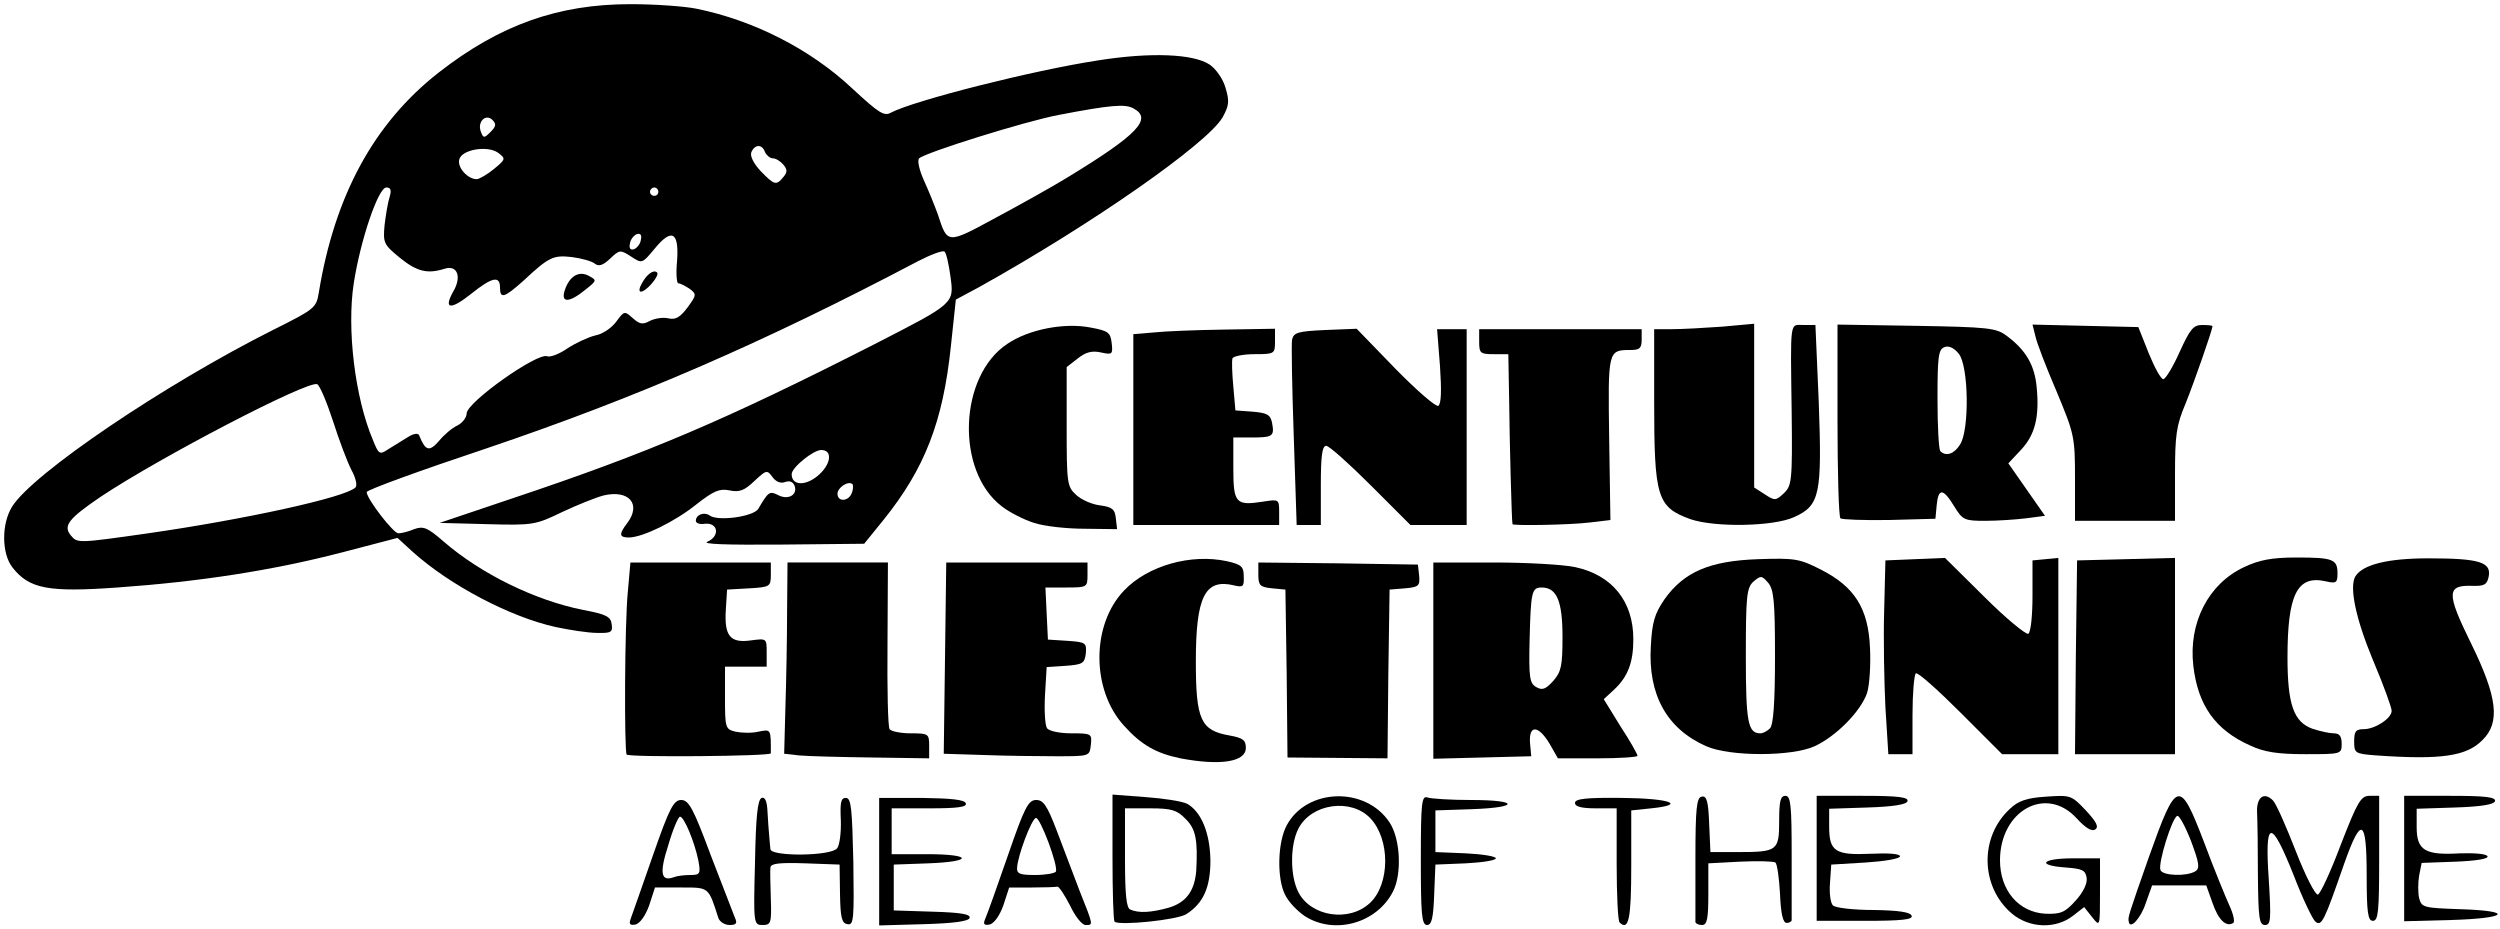<?xml version="1.0" encoding="utf-8"?>
<!DOCTYPE svg PUBLIC "-//W3C//DTD SVG 20010904//EN" "http://www.w3.org/TR/2001/REC-SVG-20010904/DTD/svg10.dtd">
<svg version="1.0" xmlns="http://www.w3.org/2000/svg" width="600px" height="223px" viewBox="0 0 600 223" preserveAspectRatio="xMidYMid meet">
 <g fill="#000000">
  <path d="M151.4 220.4 c0.4 -1.1 2.8 -7.9 5.3 -15.1 4 -11.5 5 -13.3 6.8 -13.3 1.8 0 2.9 2 7.1 13.3 2.8 7.2 5.4 14 5.8 15 0.6 1.3 0.3 1.7 -1.3 1.7 -1.2 0 -2.4 -0.8 -2.7 -1.7 -2.4 -7.5 -2.2 -7.3 -8.9 -7.3 l-6.3 0 -1.4 4.3 c-0.9 2.5 -2.2 4.3 -3.3 4.6 -1.4 0.2 -1.6 -0.1 -1.1 -1.5z m14.3 -10.4 c2.3 0 2.5 -0.3 1.9 -3.5 -0.9 -4.4 -3.4 -10.5 -4.4 -10.5 -0.4 0 -1.7 3 -2.8 6.8 -2.2 6.8 -1.8 8.9 1.4 7.7 0.8 -0.3 2.5 -0.5 3.9 -0.5z"/>
  <path d="M181.2 207 c0.2 -10.8 0.6 -15.1 1.6 -15.5 0.8 -0.3 1.3 0.8 1.4 3.3 0.1 2 0.3 4.6 0.4 5.7 0.1 1.1 0.2 2.6 0.3 3.3 0.1 1.8 14.5 1.7 16 -0.2 0.6 -0.7 1 -3.8 0.9 -6.7 -0.2 -4.3 0 -5.4 1.2 -5.4 1.3 0 1.5 2.5 1.8 15.3 0.2 13.9 0.1 15.3 -1.4 15 -1.4 -0.2 -1.7 -1.6 -1.8 -7.3 l-0.1 -7 -8.2 -0.3 c-6.2 -0.2 -8.3 0 -8.4 1 -0.1 0.7 0 4.1 0.1 7.6 0.2 5.8 0 6.2 -2 6.2 -2.1 0 -2.2 -0.2 -1.8 -15z"/>
  <path d="M211 206.8 l0 -15.3 10.2 0 c7 0.1 10.3 0.4 10.6 1.3 0.3 0.9 -2 1.2 -8.7 1.2 l-9.1 0 0 5.5 0 5.5 8.5 0 c10.9 0 11.2 1.8 0.3 2.2 l-8.3 0.3 0 5.5 0 5.5 9.3 0.3 c6.8 0.2 9.2 0.6 8.9 1.5 -0.2 0.8 -3.8 1.3 -11 1.5 l-10.7 0.3 0 -15.3z"/>
  <path d="M236.5 220.4 c0.5 -1.1 2.9 -7.9 5.4 -15.1 4 -11.6 4.9 -13.3 6.8 -13.3 1.7 0 2.6 1.3 4.9 7.3 1.5 3.9 4 10.5 5.5 14.5 3.4 8.5 3.3 8.2 1.4 8.2 -0.8 0 -2.5 -2.1 -3.7 -4.7 -1.3 -2.5 -2.6 -4.5 -3 -4.5 -0.5 0.1 -3.2 0.2 -6.2 0.2 l-5.4 0 -1.4 4.3 c-0.9 2.5 -2.2 4.3 -3.3 4.6 -1.4 0.2 -1.6 -0.1 -1 -1.5z m16.9 -11.2 c0.7 -1.2 -3.8 -13.2 -4.8 -12.9 -1.1 0.4 -4.4 9.2 -4.5 12 -0.1 1.4 0.7 1.7 4.3 1.7 2.5 0 4.7 -0.4 5 -0.8z"/>
  <path d="M267.5 221.2 c-0.3 -0.3 -0.5 -7.3 -0.5 -15.5 l0 -15 7.9 0.6 c4.3 0.3 8.8 1 10 1.6 3.4 1.9 5.5 7 5.6 13.6 0 6.5 -1.7 10.3 -5.8 12.9 -2.2 1.4 -16.1 2.8 -17.2 1.8z m12.8 -3.3 c4.3 -1.2 6.4 -4 6.8 -8.9 0.4 -7.4 -0.1 -10.1 -2.6 -12.5 -2 -2.1 -3.4 -2.5 -8.5 -2.5 l-6 0 0 11.9 c0 8.6 0.3 12.1 1.3 12.4 2 0.9 5 0.7 9 -0.4z"/>
  <path d="M313.2 219.9 c-1.8 -1.2 -3.9 -3.4 -4.7 -5 -2.1 -3.9 -1.9 -12.7 0.3 -16.8 4.8 -9 19 -9.4 24.7 -0.7 2.6 3.9 3 12.4 0.8 16.6 -3.9 7.6 -14 10.4 -21.1 5.9z m15.6 -3.2 c4.8 -4.5 4.9 -15.2 0.1 -20.3 -4.6 -4.9 -14.2 -3.6 -17.3 2.5 -2 3.9 -2 11.3 0 15.2 3 5.9 12.2 7.3 17.2 2.6z"/>
  <path d="M341 206.4 c0 -13.8 0.2 -15.5 1.6 -15 0.9 0.3 5.6 0.6 10.5 0.6 11.5 0 11.7 1.8 0.2 2.2 l-8.8 0.3 0 5 0 5 7.3 0.3 c3.9 0.2 7.2 0.7 7.2 1.2 0 0.5 -3.3 1 -7.2 1.2 l-7.3 0.3 -0.3 7.3 c-0.2 5.5 -0.6 7.2 -1.7 7.2 -1.3 0 -1.5 -2.6 -1.5 -15.6z"/>
  <path d="M388.7 221.4 c-0.4 -0.4 -0.7 -6.7 -0.7 -14.1 l0 -13.3 -5 0 c-3.4 0 -5 -0.4 -5 -1.3 0 -1 2.7 -1.3 11.3 -1.2 11.4 0.1 15.7 1.6 7 2.5 l-4.8 0.5 0 13.4 c0 12.6 -0.6 15.6 -2.8 13.5z"/>
  <path d="M406.9 221.3 c0 -0.5 0 -7.3 0 -15.3 0 -12.1 0.3 -14.6 1.5 -14.8 1.2 -0.3 1.6 1.1 1.8 6.5 l0.3 6.8 6.5 0 c9.6 0 10 -0.3 10 -7.5 0 -4.7 0.3 -6 1.5 -6 1.3 0 1.5 2.3 1.5 14.5 0 8 0 14.8 0 15.3 0 0.4 -0.6 0.7 -1.2 0.7 -0.9 0 -1.4 -2.2 -1.6 -7 -0.2 -3.8 -0.7 -7.2 -1.1 -7.5 -0.5 -0.3 -4.3 -0.4 -8.5 -0.2 l-7.6 0.4 0 7.4 c0 5.9 -0.3 7.4 -1.5 7.4 -0.8 0 -1.5 -0.3 -1.6 -0.7z"/>
  <path d="M482.9 219.3 c-7.6 -6.4 -7.9 -18.4 -0.5 -25.2 2 -1.9 4 -2.6 8.6 -2.9 5.9 -0.4 6.1 -0.4 9.6 3.3 2.6 2.8 3.2 4 2.2 4.6 -0.8 0.5 -2.3 -0.4 -4.4 -2.7 -7.3 -8 -18.4 -1.9 -18.4 10.1 0 7.2 4.5 12.5 11 12.8 3.6 0.1 4.6 -0.3 7.2 -3.2 1.8 -2 2.8 -4.1 2.6 -5.4 -0.3 -1.9 -1.1 -2.2 -5 -2.5 -7.2 -0.5 -5.8 -2.2 1.7 -2.2 l6.5 0 0 8.3 c0 8.2 0 8.2 -1.9 5.8 l-1.9 -2.4 -2.7 2.1 c-4.1 3.2 -10.4 3 -14.6 -0.5z"/>
  <path d="M510.9 221.2 c-0.2 -1.1 -0.3 -0.9 4.9 -15.7 6.6 -18.5 7.3 -18.7 13.2 -3.3 2.3 6.2 5.1 13 6 15 1 2.1 1.4 4 1 4.3 -1.7 1.1 -3.6 -0.7 -5 -4.8 l-1.5 -4.2 -6.5 0 -6.5 0 -1.5 4.2 c-1.2 3.7 -3.8 6.5 -4.1 4.5z m16 -12.1 c1.1 -0.7 0.9 -2 -1 -7.1 -1.3 -3.4 -2.8 -6.2 -3.3 -6.2 -1.2 0.1 -4.7 11.3 -4.1 13 0.5 1.4 6.3 1.6 8.4 0.3z"/>
  <path d="M541.9 210.3 c0 -6.5 -0.1 -13.3 -0.2 -15.2 -0.2 -3.7 1.6 -5.2 3.8 -3 0.8 0.8 3.2 6.3 5.5 12.2 2.3 5.9 4.7 10.6 5.3 10.4 0.6 -0.2 3.1 -5.6 5.5 -12 4 -10.3 4.8 -11.7 6.9 -11.7 l2.3 0 0 15 c0 12.7 -0.2 15 -1.5 15 -1.2 0 -1.5 -1.9 -1.5 -11 0 -13.6 -1.3 -14.3 -5.4 -2.7 -4.8 13.8 -5.4 15.1 -6.9 13.9 -0.7 -0.6 -3.1 -5.6 -5.2 -11.1 -5.5 -13.8 -7 -13.6 -6 0.9 0.6 9.7 0.5 11 -0.9 11 -1.4 0 -1.6 -1.7 -1.7 -11.7z"/>
  <path d="M436 206 l0 -15 11.1 0 c8.4 0 11 0.3 10.7 1.3 -0.3 0.8 -3.4 1.3 -9.6 1.5 l-9.2 0.3 0 4.3 c0 5.9 1.4 6.9 10 6.5 4.1 -0.2 7 0 7 0.6 0 0.6 -3.7 1.2 -8.2 1.5 l-8.3 0.5 -0.3 4.4 c-0.2 2.4 0.1 4.8 0.7 5.4 0.6 0.6 5 1.1 9.8 1.1 6 0.1 8.8 0.5 9.1 1.4 0.3 0.9 -2.4 1.2 -11.2 1.2 l-11.6 0 0 -15z"/>
  <path d="M577 206 l0 -15 11.1 0 c8.4 0 11 0.3 10.7 1.3 -0.3 0.8 -3.4 1.3 -9.6 1.5 l-9.2 0.3 0 4.4 c0 5.6 2 6.8 10.4 6.3 3.4 -0.1 6.3 0.1 6.6 0.7 0.3 0.6 -2.6 1.1 -7.6 1.3 l-8.2 0.3 -0.6 3 c-0.3 1.7 -0.3 4.2 0 5.5 0.6 2.2 1.1 2.3 9.7 2.6 13.2 0.4 11.7 2.2 -2 2.6 l-11.3 0.3 0 -15.1z"/>
  <path d="M283.3 182 c-5.8 -1.2 -9.4 -3.2 -13.6 -7.9 -7.8 -8.6 -7.8 -24.2 0.1 -32.4 5.6 -5.9 16 -8.9 24.7 -7 3.5 0.8 4 1.3 4 3.7 0.1 2.4 -0.2 2.6 -2.3 2.1 -7 -1.7 -9.2 2.6 -9.2 18.3 0 14 1.2 16.5 8 17.7 3.3 0.6 4 1.1 4 3 0 3.4 -6.2 4.3 -15.7 2.5z"/>
  <path d="M150.4 181.1 c-0.6 -0.7 -0.5 -31.8 0.3 -39.3 l0.6 -6.8 16.8 0 16.9 0 0 2.9 c0 2.9 -0.2 3 -5.2 3.3 l-5.3 0.3 -0.3 4.8 c-0.4 6.3 1 8.1 6 7.4 3.8 -0.5 3.8 -0.5 3.8 2.9 l0 3.4 -5 0 -5 0 0 7.5 c0 7.2 0.1 7.5 2.5 8.1 1.4 0.3 3.9 0.4 5.5 0 3.1 -0.6 3 -0.7 3 5.2 0 0.7 -33.8 1 -34.6 0.3z"/>
  <path d="M191.8 181.3 l-3.6 -0.4 0.3 -11.2 c0.2 -6.2 0.4 -16.5 0.4 -22.9 l0.1 -11.8 12 0 12.1 0 -0.1 19.5 c-0.1 10.7 0.1 19.9 0.5 20.5 0.3 0.5 2.6 1 5.1 1 4.2 0 4.4 0.1 4.4 3 l0 3 -13.7 -0.2 c-7.6 -0.1 -15.4 -0.3 -17.5 -0.5z"/>
  <path d="M236 181.2 l-9.5 -0.3 0.3 -22.9 0.3 -23 16.9 0 17 0 0 3 c0 2.9 -0.1 3 -5 3 l-5.1 0 0.3 6.3 0.3 6.2 4.7 0.3 c4.4 0.3 4.6 0.5 4.4 3 -0.3 2.4 -0.7 2.7 -4.9 3 l-4.5 0.3 -0.4 6.7 c-0.2 3.7 0 7.3 0.5 8 0.6 0.7 3.1 1.2 5.9 1.2 4.8 0 4.9 0.1 4.6 2.8 -0.3 2.7 -0.3 2.7 -8.3 2.7 -4.4 0 -12.3 -0.1 -17.5 -0.3z"/>
  <path d="M308.8 161.6 l-0.3 -20.1 -3.2 -0.3 c-2.9 -0.3 -3.3 -0.7 -3.3 -3.3 l0 -2.9 19.1 0.2 19.2 0.3 0.3 2.7 c0.2 2.4 -0.1 2.7 -3.4 3 l-3.7 0.3 -0.3 20.3 -0.2 20.2 -12 -0.1 -12 -0.1 -0.2 -20.2z"/>
  <path d="M344 158.5 l0 -23.5 14.5 0 c7.9 0 16.7 0.5 19.5 1.1 8.9 1.9 14 8.2 14 17.3 0 5.6 -1.3 9 -4.6 12.1 l-2.5 2.3 4 6.5 c2.3 3.5 4.1 6.7 4.1 7.1 0 0.3 -4.3 0.6 -9.5 0.6 l-9.6 0 -2 -3.5 c-2.7 -4.5 -5 -4.6 -4.7 -0.2 l0.3 3.2 -11.7 0.3 -11.8 0.3 0 -23.6z m31 -5.7 c0 -8.6 -1.4 -11.8 -5 -11.8 -2.4 0 -2.6 1 -2.9 12.7 -0.2 8.9 0 10.3 1.6 11.2 1.4 0.8 2.2 0.6 4.1 -1.5 1.9 -2.2 2.2 -3.6 2.2 -10.6z"/>
  <path d="M570.3 181.3 c-5.1 -0.4 -5.3 -0.5 -5.3 -3.4 0 -2.4 0.4 -2.9 2.3 -2.9 2.7 0 6.7 -2.6 6.7 -4.4 0 -0.8 -2 -6.3 -4.5 -12.2 -4.2 -10.1 -5.7 -17.6 -4.2 -20.1 1.8 -2.8 7.7 -4.3 17.5 -4.3 12.2 0 15.1 0.9 14.5 4.3 -0.4 2 -1 2.4 -4 2.3 -6.1 -0.2 -6.2 1.7 -0.3 13.7 6.4 13 7.1 19.1 2.8 23.3 -3.8 3.9 -9.9 4.8 -25.5 3.7z"/>
  <path d="M409.5 179.1 c-9.5 -4.2 -14 -12.4 -13.3 -24 0.3 -5.8 0.9 -7.8 3.3 -11.3 4.7 -6.6 10.9 -9.2 22.5 -9.6 8.8 -0.3 9.9 -0.1 15 2.5 8.1 4.1 11.4 9.3 11.8 18.8 0.2 4 -0.1 8.9 -0.7 10.8 -1.5 4.4 -7.4 10.4 -12.6 12.8 -5.5 2.5 -20.3 2.5 -26 0z m15.3 -4.3 c0.8 -0.8 1.2 -6.1 1.2 -17.2 0 -13.5 -0.3 -16.2 -1.7 -17.8 -1.5 -1.7 -1.7 -1.7 -3.5 -0.2 -1.6 1.5 -1.8 3.5 -1.8 17.9 0 15.9 0.5 18.5 3.5 18.5 0.6 0 1.6 -0.5 2.3 -1.2z"/>
  <path d="M452.5 169.8 c-0.3 -6.2 -0.5 -16.7 -0.3 -23.3 l0.3 -12 7.1 -0.3 7.2 -0.3 9.5 9.4 c5.2 5.2 10 9.1 10.5 8.8 0.6 -0.4 1 -4.4 1 -9.1 l0 -8.5 3.1 -0.3 3.1 -0.3 0 23.5 0 23.6 -6.8 0 -6.7 0 -9.9 -9.9 c-5.5 -5.5 -10.3 -9.8 -10.8 -9.5 -0.4 0.3 -0.8 4.8 -0.8 10 l0 9.4 -2.9 0 -2.9 0 -0.7 -11.2z"/>
  <path d="M498.2 157.8 l0.3 -23.3 11.8 -0.3 11.7 -0.3 0 23.6 0 23.5 -12 0 -12 0 0.2 -23.2z"/>
  <path d="M540 178.9 c-8.3 -3.7 -12.5 -9.6 -13.6 -19.1 -1.2 -10.3 3.6 -19.7 12.2 -23.7 3.6 -1.7 6.6 -2.3 12.5 -2.3 8.8 0 9.9 0.4 9.9 3.8 0 2.3 -0.3 2.5 -2.9 1.9 -6.8 -1.5 -9.1 3.2 -9.1 18.3 0 11.3 1.5 15.5 6 17.1 1.8 0.6 4.1 1.1 5.1 1.1 1.4 0 1.9 0.7 1.9 2.5 0 2.5 -0.1 2.5 -8.7 2.5 -6.7 0 -9.9 -0.5 -13.3 -2.1z"/>
  <path d="M133.4 150.5 c-10.9 -2.4 -25.4 -10 -34.4 -18.1 l-3.6 -3.3 -13.4 3.5 c-16.6 4.3 -34 7 -53.8 8.4 -16.7 1.2 -21.2 0.3 -25.2 -4.8 -2.6 -3.3 -2.7 -10.4 -0.1 -14.6 4.9 -7.9 36.5 -29.3 62.8 -42.5 9.8 -4.9 10.2 -5.2 10.8 -8.8 3.8 -23.3 13.2 -40.7 28.8 -52.9 14.6 -11.4 28.6 -16.4 46 -16.4 5.8 0 13 0.5 15.9 1.1 13.7 2.8 27.3 9.7 37.3 19.1 6.5 6 7.7 6.8 9.4 5.8 5.6 -2.9 33.9 -10.1 49.6 -12.5 12.6 -2 22.9 -1.6 26.8 1 1.5 1 3.2 3.4 3.8 5.5 1 3.3 0.9 4.3 -0.7 7.2 -3.7 6.3 -31.3 25.6 -58.4 40.7 l-5.6 3 -1.2 11.3 c-1.9 18.1 -6.3 29.3 -16.1 41.5 l-4.7 5.8 -19.9 0.2 c-13.3 0.1 -19.2 -0.1 -17.7 -0.7 3 -1.3 2.6 -4.6 -0.6 -4.3 -1.2 0.2 -2.2 -0.1 -2.2 -0.7 0 -1.5 2 -2.2 3.3 -1.3 1.9 1.5 10.6 0.3 11.7 -1.6 2.4 -4.1 2.7 -4.3 4.7 -3.3 2.4 1.3 4.8 0 4 -2.2 -0.4 -1 -1.2 -1.3 -2.3 -0.9 -1.1 0.4 -2.2 -0.1 -3 -1.2 -1.3 -1.8 -1.5 -1.7 -4.3 0.9 -2.4 2.3 -3.6 2.8 -6 2.3 -2.4 -0.5 -3.8 0.1 -7.9 3.3 -5.2 4.2 -13 8 -16.3 8 -2.3 0 -2.4 -0.8 -0.4 -3.4 3.5 -4.6 0.5 -8.1 -5.6 -6.7 -1.9 0.5 -6.4 2.3 -10 4 -6.4 3.1 -7 3.2 -18 2.9 l-11.4 -0.3 17.5 -5.9 c32.9 -11 51.1 -18.8 86.7 -36.9 19.5 -10 19.3 -9.8 18.4 -16.4 -0.4 -2.9 -1 -5.6 -1.4 -5.9 -0.4 -0.4 -3.3 0.7 -6.4 2.3 -36.8 19.4 -67.4 32.7 -103.5 44.9 -15.9 5.3 -28.8 10 -28.8 10.5 0 1.6 6.4 9.9 7.6 9.9 0.7 0 2.4 -0.4 3.8 -1 2.2 -0.8 3.2 -0.4 7.1 3 8.9 7.7 21.9 14.1 33.5 16.4 5.4 1 6.6 1.6 6.8 3.4 0.3 1.9 -0.1 2.2 -3.5 2.1 -2.1 0 -6.6 -0.7 -9.9 -1.4z m-97.9 -22.5 c23 -3.3 47.4 -8.6 49.8 -11 0.5 -0.4 0.1 -2.3 -0.9 -4.1 -1 -1.9 -3 -7.2 -4.5 -11.9 -1.5 -4.6 -3.2 -8.6 -3.8 -8.8 -2.5 -0.8 -37.8 17.6 -51.9 27 -7.8 5.3 -9.1 7 -7.2 9.3 1.6 1.9 1.6 1.9 18.5 -0.5z m168.9 -9.6 c0.4 -0.9 0.4 -1.9 0.2 -2.2 -1 -0.9 -3.6 0.8 -3.6 2.3 0 2 2.6 1.9 3.4 -0.1z m-7.7 -4.6 c2.8 -2.6 3.1 -5.8 0.4 -5.8 -1.9 0 -7.1 4.2 -7.1 5.8 0 2.9 3.6 2.9 6.7 0z m-98.8 -8.9 c1.4 -0.9 2.5 -1 2.7 -0.4 1.5 3.7 2.4 4 4.7 1.4 1.2 -1.5 3.2 -3.2 4.5 -3.8 1.2 -0.6 2.2 -1.9 2.2 -2.9 0.1 -2.7 16.9 -14.6 19.3 -13.7 0.7 0.3 2.9 -0.5 4.9 -1.9 2 -1.3 5 -2.7 6.7 -3.1 1.7 -0.3 3.9 -1.8 5 -3.3 1.9 -2.6 2 -2.6 3.9 -0.9 1.7 1.5 2.4 1.7 4.2 0.7 1.2 -0.6 3.2 -0.9 4.4 -0.6 1.7 0.4 2.8 -0.2 4.6 -2.6 2.2 -3 2.2 -3.2 0.5 -4.5 -1.1 -0.7 -2.2 -1.3 -2.7 -1.3 -0.4 0 -0.6 -2.4 -0.3 -5.4 0.5 -7 -1.3 -7.9 -5.4 -2.9 -3 3.6 -3 3.6 -5.6 1.9 -2.6 -1.7 -2.8 -1.7 -5.1 0.5 -1.7 1.6 -2.7 1.9 -3.6 1.2 -0.7 -0.6 -3.2 -1.3 -5.5 -1.6 -4.5 -0.5 -5.5 -0.1 -11.7 5.7 -4.6 4.1 -5.6 4.4 -5.6 1.6 0 -2.9 -1.9 -2.5 -6.9 1.5 -4.9 3.9 -6.7 3.8 -4.4 -0.4 2.2 -3.6 1.1 -6.6 -2 -5.6 -4.1 1.3 -6.6 0.7 -10.7 -2.6 -3.9 -3.2 -4.1 -3.6 -3.7 -7.9 0.3 -2.5 0.8 -5.5 1.2 -6.7 0.5 -1.7 0.3 -2.3 -0.8 -2.3 -1.9 0 -6.2 12.6 -7.8 23 -1.7 11 0.3 27.5 4.6 37.6 1.4 3.5 1.6 3.6 3.7 2.2 1.3 -0.8 3.4 -2.1 4.7 -2.9z m55.9 -47.3 c0.3 -1.2 -0.1 -1.7 -1 -1.4 -0.7 0.3 -1.5 1.3 -1.6 2.2 -0.3 1.2 0.1 1.7 1 1.4 0.7 -0.3 1.5 -1.3 1.6 -2.2z m102.2 -14.9 c17.1 -10.4 20.7 -14.2 16 -16.7 -2 -1.1 -5.5 -0.8 -18 1.6 -7.9 1.5 -31.9 9 -33.4 10.4 -0.5 0.5 0 2.7 1.1 5.2 1.1 2.4 2.6 6.1 3.4 8.3 2.3 7.1 2.2 7.1 13.8 0.8 5.8 -3.1 13.5 -7.4 17.1 -9.6z m-98 3.3 c0 -0.5 -0.4 -1 -1 -1 -0.5 0 -1 0.5 -1 1 0 0.6 0.5 1 1 1 0.6 0 1 -0.4 1 -1z m30 -3.5 c1 -1.2 1 -1.8 0 -3 -0.7 -0.8 -1.8 -1.5 -2.5 -1.5 -0.7 0 -1.5 -0.7 -1.9 -1.5 -0.7 -2 -2.5 -1.9 -3.3 0.1 -0.3 0.9 0.6 2.7 2.3 4.5 3.2 3.3 3.7 3.5 5.4 1.4z m-69.5 -1.9 c2.9 -2.4 2.9 -2.5 1.1 -3.9 -2.6 -1.9 -9 -0.8 -9.4 1.7 -0.4 1.9 2.1 4.6 4.2 4.6 0.6 0 2.5 -1.1 4.1 -2.4z m-0.3 -11.8 c-1.6 -1.6 -3.7 0.4 -2.8 2.8 0.6 1.6 0.8 1.6 2.3 0.1 1.3 -1.3 1.5 -1.9 0.5 -2.9z"/>
  <path d="M135.5 69.8 c1.1 -3.5 3.4 -4.9 5.8 -3.6 2 1.1 2 1.1 -0.9 3.4 -3.8 3.1 -5.8 3.1 -4.9 0.2z"/>
  <path d="M154 68.1 c1.2 -2.3 2.9 -3.5 3.7 -2.7 0.7 0.7 -2.6 4.6 -3.9 4.6 -0.5 0 -0.4 -0.9 0.2 -1.9z"/>
  <path d="M248.2 125.5 c-2.3 -0.7 -5.9 -2.5 -7.8 -4 -11.1 -8.5 -10.3 -31.3 1.4 -39 5.2 -3.5 13.7 -5.1 19.9 -3.9 4.3 0.8 4.8 1.2 5.1 3.7 0.3 2.7 0.2 2.9 -2.5 2.3 -2.2 -0.5 -3.7 -0.1 -5.6 1.4 l-2.7 2.1 0 14.3 c0 13.6 0.1 14.4 2.3 16.4 1.3 1.2 3.9 2.3 5.8 2.5 2.8 0.4 3.5 0.9 3.7 3.1 l0.3 2.6 -7.8 -0.1 c-4.3 0 -9.7 -0.6 -12.1 -1.4z"/>
  <path d="M272 103.1 l0 -22.9 4.8 -0.4 c2.6 -0.3 10.2 -0.6 17 -0.7 l12.2 -0.2 0 3.1 c0 2.9 -0.1 3 -4.9 3 -2.7 0 -5.1 0.5 -5.3 1 -0.2 0.6 -0.1 3.6 0.2 6.8 l0.5 5.7 4.1 0.3 c3.5 0.3 4.3 0.7 4.7 2.7 0.6 3.2 0.2 3.5 -5 3.5 l-4.3 0 0 7.4 c0 8.4 0.6 9 7.1 8 3.8 -0.6 3.9 -0.6 3.9 2.5 l0 3.1 -17.5 0 -17.5 0 0 -22.9z"/>
  <path d="M310.5 104.7 c-0.4 -11.7 -0.6 -22.2 -0.4 -23.2 0.4 -1.7 1.4 -2 8 -2.3 l7.5 -0.3 9.3 9.6 c5.1 5.2 9.7 9.2 10.3 8.9 0.7 -0.5 0.8 -3.6 0.4 -9.5 l-0.7 -8.9 3.6 0 3.5 0 0 23.5 0 23.5 -6.8 0 -6.7 0 -9.5 -9.5 c-5.2 -5.2 -10 -9.5 -10.7 -9.5 -1 0 -1.3 2.5 -1.3 9.5 l0 9.5 -2.9 0 -2.9 0 -0.7 -21.3z"/>
  <path d="M363 125.8 c-0.2 -0.7 -0.7 -19.7 -0.8 -29.5 l-0.2 -11.3 -3.5 0 c-3.2 0 -3.5 -0.2 -3.5 -3 l0 -3 19.5 0 19.5 0 0 2.5 c0 2.1 -0.5 2.5 -2.7 2.5 -5.4 0 -5.4 0.1 -5.1 21.2 l0.3 19.6 -5 0.6 c-4.9 0.6 -18.5 0.8 -18.5 0.4z"/>
  <path d="M405.7 124.6 c-8 -2.9 -8.7 -5.2 -8.7 -28.3 l0 -17.3 4.3 0 c2.4 0 7.8 -0.3 12 -0.6 l7.7 -0.7 0 19.6 0 19.7 2.5 1.6 c2.4 1.6 2.7 1.6 4.6 -0.2 1.9 -1.8 2.1 -2.8 1.9 -19.4 -0.3 -22.8 -0.5 -21 2.9 -21 l2.8 0 0.8 18.5 c0.8 22.2 0.3 24.8 -5.9 27.6 -5 2.3 -19.1 2.5 -24.9 0.5z"/>
  <path d="M441.7 124.4 c-0.4 -0.4 -0.7 -11 -0.7 -23.6 l0 -22.9 18.9 0.3 c17.3 0.3 19.2 0.5 21.7 2.4 4.6 3.4 6.7 7 7.2 12.3 0.7 7.2 -0.4 11.5 -3.8 15.1 l-3 3.2 4.4 6.3 4.4 6.3 -4.6 0.6 c-2.4 0.3 -6.9 0.6 -9.8 0.6 -4.9 0 -5.4 -0.2 -7.4 -3.5 -2.7 -4.4 -3.8 -4.4 -4.2 -0.2 l-0.3 3.2 -11.1 0.3 c-6 0.1 -11.3 -0.1 -11.7 -0.4z m28.7 -17.7 c2.3 -3.4 2.1 -18.9 -0.3 -21.8 -1.1 -1.4 -2.4 -2 -3.4 -1.6 -1.5 0.5 -1.7 2.4 -1.7 12.5 0 6.5 0.3 12.2 0.7 12.5 1.3 1.3 3.3 0.7 4.7 -1.6z"/>
  <path d="M498 114.7 c0 -9.9 -0.2 -10.6 -4.4 -20.7 -2.5 -5.8 -4.8 -11.8 -5.1 -13.3 l-0.7 -2.8 12.7 0.3 12.7 0.3 2.5 6.3 c1.4 3.4 2.9 6.2 3.5 6.2 0.5 0 2.3 -2.9 3.9 -6.5 2.5 -5.5 3.3 -6.5 5.4 -6.5 1.4 0 2.5 0.1 2.5 0.3 -0.1 1.1 -4.4 13.4 -6.4 18.4 -2.3 5.4 -2.6 7.7 -2.6 17.3 l0 11 -12 0 -12 0 0 -10.3z"/>
 </g>
</svg>